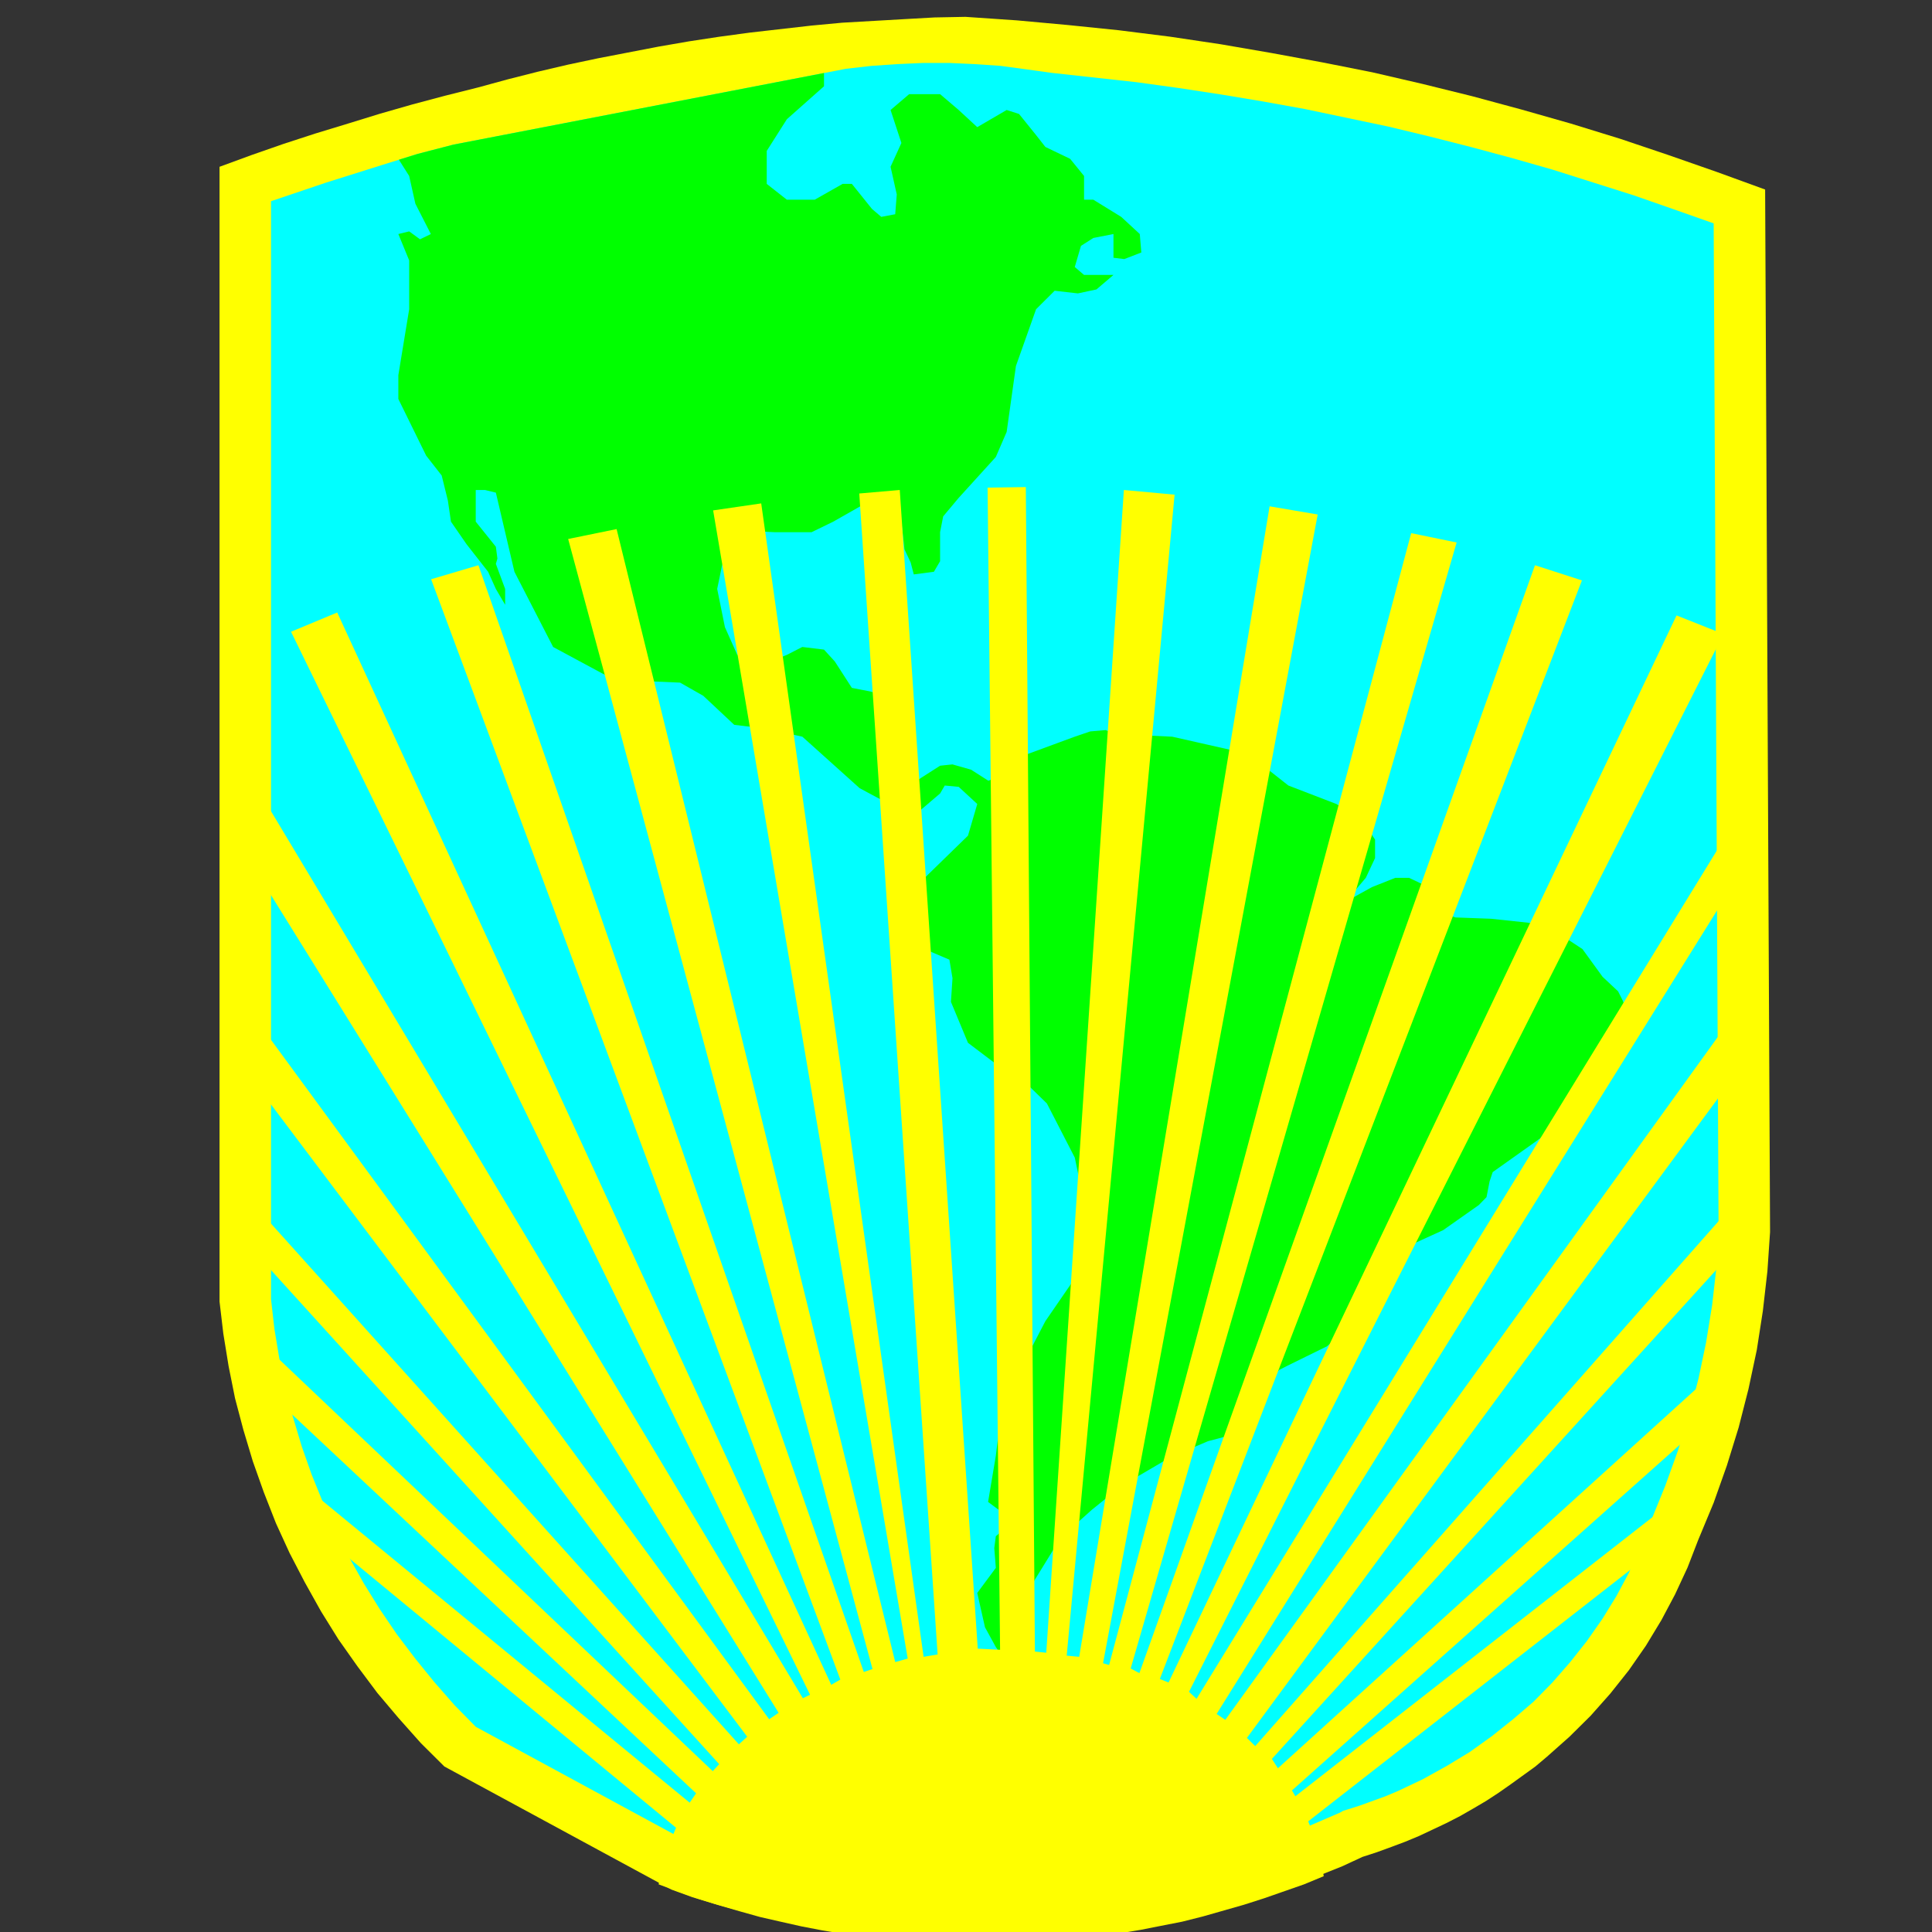 <?xml version="1.0" encoding="UTF-8" standalone="no"?>
<!-- Created with Inkscape (http://www.inkscape.org/) -->

<svg
   xmlns:dc="http://purl.org/dc/elements/1.1/"
   xmlns:cc="http://creativecommons.org/ns#"
   xmlns:rdf="http://www.w3.org/1999/02/22-rdf-syntax-ns#"
   xmlns:svg="http://www.w3.org/2000/svg"
   xmlns="http://www.w3.org/2000/svg"
   xmlns:sodipodi="http://sodipodi.sourceforge.net/DTD/sodipodi-0.dtd"
   xmlns:inkscape="http://www.inkscape.org/namespaces/inkscape"
   version="1.1"
   width="150"
   height="150"
   id="svg3210"
   inkscape:version="0.91 r"
   sodipodi:docname="bid.svg">
  <rect width="100%" height="100%" fill="#333333" stroke="none"/>
  <sodipodi:namedview
     pagecolor="#ffffff"
     bordercolor="#666666"
     borderopacity="1"
     objecttolerance="10"
     gridtolerance="10"
     guidetolerance="10"
     inkscape:pageopacity="0"
     inkscape:pageshadow="2"
     inkscape:window-width="975"
     inkscape:window-height="582"
     id="namedview3760"
     showgrid="false"
     inkscape:zoom="0.45555556"
     inkscape:cx="470.30488"
     inkscape:cy="225.63034"
     inkscape:window-x="49"
     inkscape:window-y="18"
     inkscape:window-maximized="1"
     inkscape:current-layer="svg3210"
     inkscape:showpageshadow="true"
     showborder="true"
     borderlayer="true" />
  <defs
     id="defs3212" />
  <g
     id="g4591"
     transform="matrix(0.375,0,0,0.374,-72.896,-75.225)"
     inkscape:export-xdpi="90.000008"
     inkscape:export-ydpi="90.000008">
    <g
       transform="matrix(0.805,0,0,0.785,103.648,182.069)"
       id="g4057">
      <path
         d="m 360.977,28.742 13.241,0.93 13.144,1.234 13.144,1.386 13.145,1.699 13.044,2.003 13.049,2.316 13.044,2.468 12.854,2.624 12.949,3.085 12.754,3.241 12.754,3.546 12.658,3.706 12.654,4.01 12.463,4.319 12.463,4.475 12.363,4.627 1.267,275.704 -0.681,10.341 -1.167,10.489 -1.562,10.336 -2.139,10.336 -2.533,10.184 -3.019,10.028 -3.405,9.876 -3.991,9.872 -2.728,7.252 -3.21,7.099 -3.505,6.787 -3.995,6.787 -4.381,6.482 -4.768,6.17 -5.062,5.865 -5.453,5.553 -5.744,5.244 -3.019,2.624 -6.234,4.627 -3.21,2.316 -3.214,2.159 -3.31,2.007 -3.405,2.003 -3.505,1.851 -7.01,3.398 -3.605,1.542 -3.601,1.386 -3.7,1.39 -3.7,1.234 -5.158,2.468 -10.515,4.319 -5.357,2.007 -5.453,1.851 -5.353,1.851 -5.548,1.542 -5.453,1.542 -5.548,1.234 -5.649,1.234 -5.549,1.082 -5.647,0.925 -5.647,0.773 -5.744,0.617 -5.647,0.461 -5.744,0.308 -5.647,0.308 -5.744,0 -11.391,-0.308 -5.744,-0.308 -11.294,-1.234 -5.647,-0.769 -5.647,-0.925 -5.647,-1.082 -5.55,-1.082 -5.55,-1.386 -5.55,-1.542 -5.452,-1.542 -5.452,-1.699 -5.355,-2.007 -58.417,-32.552 -6.036,-6.17 -5.744,-6.635 -5.452,-6.635 -5.16,-7.099 -4.868,-7.095 -4.479,-7.408 -4.187,-7.712 -3.894,-7.712 -3.505,-7.869 -3.116,-8.177 -2.823,-8.177 -2.434,-8.333 -2.142,-8.329 -1.655,-8.486 -1.363,-8.642 -0.974,-8.486 0,-300.083 8.178,-3.085 8.178,-2.933 8.276,-2.776 8.373,-2.62 8.275,-2.624 8.373,-2.468 8.47,-2.316 8.373,-2.159 7.692,-2.159 7.691,-2.007 7.691,-1.851 7.789,-1.695 15.577,-3.089 7.789,-1.386 7.886,-1.234 7.789,-1.082 15.772,-1.851 7.984,-0.769 15.773,-0.93 7.984,-0.461 7.886,-0.156 z"
         id="path3022"
         style="fill:#ffff00;stroke:none"
         inkscape:connector-curvature="0" />
      <path
         d="m 330.308,42.476 6.621,-0.773 6.621,-0.461 6.621,-0.308 6.62,0 6.621,0.308 6.621,0.461 6.621,0.925 6.523,0.925 21.809,2.468 10.905,1.547 10.806,1.695 10.806,1.851 10.81,2.007 21.417,4.627 10.615,2.624 10.611,2.776 10.611,2.933 10.515,3.085 20.835,6.787 10.32,3.702 10.225,3.706 1.267,266.445 -0.586,9.876 -1.071,9.72 -1.557,9.876 -1.948,9.563 -2.434,9.567 -2.824,9.411 -3.31,9.411 -3.601,9.103 -0.39,0.925 -2.533,6.478 -2.824,6.482 -3.21,6.17 -3.605,6.018 -3.991,5.861 -4.282,5.557 -4.577,5.401 -4.867,5.088 -5.258,4.631 -5.453,4.471 -5.648,4.167 -5.939,3.702 -6.229,3.55 -6.329,3.085 -3.214,1.39 -6.62,2.468 -3.31,1.082 -0.976,0.308 -0.777,0.461 -9.735,4.319 -4.967,2.007 -4.967,1.851 -5.062,1.851 -5.158,1.542 -5.062,1.542 -5.162,1.39 -5.258,1.234 -5.16,1.082 -5.257,1.078 -5.258,0.773 -5.355,0.769 -5.258,0.617 -5.354,0.465 -10.71,0.617 -10.71,0 -5.257,-0.156 -5.355,-0.461 -5.355,-0.308 -5.355,-0.617 -10.515,-1.542 -10.515,-2.159 -5.16,-1.234 -10.32,-2.781 -5.16,-1.695 -4.965,-1.699 -55.885,-31.166 -5.452,-5.709 -5.258,-6.17 -4.868,-6.17 -4.771,-6.482 -4.381,-6.635 -4.089,-6.787 -3.797,-6.943 -3.505,-7.095 -3.213,-7.408 -2.921,-7.404 -2.532,-7.408 -2.239,-7.712 -1.947,-7.716 -1.557,-7.712 -1.266,-7.869 -0.876,-7.869 0,-290.364 14.214,-4.936 14.312,-4.627 9.152,-2.933 9.249,-2.468 100.963,-20.056 z"
         id="path3024"
         style="fill:#00ffff;stroke:none"
         inkscape:connector-curvature="0" />
      <path
         d="m 215.317,66.53 4.779,-1.53 9.249,-2.468 95.305,-18.933 0,3.504 -9.555,8.72 -5.175,8.374 0,8.724 5.175,4.183 7.166,0 7.166,-4.183 2.388,0 5.176,6.626 2.388,2.094 3.583,-0.695 0.398,-5.236 -1.593,-7.326 2.787,-6.281 -2.787,-8.724 4.778,-4.187 7.963,0 4.777,4.187 4.777,4.537 7.564,-4.537 3.184,1.049 4.38,5.582 2.388,3.138 6.37,3.142 3.583,4.537 0,6.277 2.388,0 7.167,4.537 4.777,4.537 0.398,4.882 -4.379,1.744 -2.787,-0.346 0,-6.281 -5.176,1.045 -3.184,2.094 -1.593,5.586 2.389,2.094 7.564,0 -4.379,3.838 -4.778,1.045 -5.972,-0.699 -4.777,4.886 -5.176,15.001 -2.389,17.448 -2.787,6.626 -9.555,10.818 -3.981,4.886 -0.796,4.183 0,7.679 -1.593,2.789 -5.175,0.699 -0.796,-3.142 -1.593,-3.488 -0.796,-7.326 -5.176,-4.187 -5.175,0 -7.166,4.187 -5.574,2.789 -9.554,0 -6.768,-0.346 -5.176,3.138 -1.592,6.281 -1.194,5.931 1.99,10.118 3.185,7.326 7.564,2.094 5.175,-2.094 3.981,-2.094 5.574,0.699 2.787,3.138 4.379,6.98 5.176,1.045 3.981,2.094 0,4.187 -1.593,7.33 0,6.976 2.388,3.838 4.778,0.35 7.963,-5.236 3.185,-0.346 4.777,1.394 4.459,2.933 1.911,-0.839 2.787,-4.187 17.517,-6.63 3.981,-1.394 3.982,-0.35 2.388,1.049 -1.194,2.789 1.194,2.793 1.593,-3.488 5.972,-1.744 7.164,0.346 19.511,4.537 5.175,4.187 5.175,4.187 12.343,4.886 6.371,3.838 3.58,5.582 0,4.882 -2.388,5.236 -5.175,6.281 6.769,-3.838 5.972,-2.443 3.58,0 3.584,1.744 2.787,5.931 2.388,1.744 3.185,1.045 9.157,0.35 9.556,1.049 5.175,1.045 8.759,5.931 5.175,7.33 3.983,3.838 1.196,2.439 0.793,2.094 -5.573,16.05 -1.989,3.838 -8.36,9.773 -3.983,3.138 -14.332,10.468 -0.797,2.443 -0.793,4.183 -1.993,2.098 -9.157,6.626 -11.147,5.232 -1.989,1.398 -1.591,3.138 -1.994,4.187 -0.797,1.394 -10.748,13.96 -1.591,1.394 -10.353,5.232 -1.989,1.049 -3.185,3.488 -1.989,3.488 0,3.488 -0.797,3.142 -1.989,1.744 -3.983,1.744 -6.371,1.744 -9.552,4.187 -12.741,7.675 -7.565,6.281 -7.962,7.326 -8.361,13.96 -3.184,9.419 0,13.257 -5.175,-7.675 -2.787,-5.232 -1.991,-9.074 4.778,-6.63 -0.398,-5.232 0.398,-3.138 2.787,-2.443 5.176,-4.187 -6.768,0 -3.185,-2.443 1.991,-12.212 1.194,-10.118 6.768,-16.05 4.777,-9.419 6.769,-10.118 3.185,-7.326 0.796,-9.423 -1.194,-6.626 -1.99,-9.769 -7.166,-14.306 -5.573,-5.582 -7.564,-4.886 -7.166,-5.582 -4.379,-10.818 0.398,-6.277 -0.797,-4.886 -4.777,-2.094 -3.184,-3.488 -2.389,-7.33 1.194,-4.533 2.787,-4.187 11.148,-11.167 2.388,-8.37 -4.777,-4.537 -3.583,-0.35 -1.194,2.094 -5.175,4.537 -2.389,0.346 -2.389,-0.346 -10.749,-5.931 -14.73,-13.611 -9.156,-2.094 -8.361,-1.045 -7.962,-7.675 -5.972,-3.488 -7.962,-0.35 -9.555,-0.699 -15.128,-8.374 -9.953,-19.887 -4.777,-20.932 -2.787,-0.699 -2.389,0 0,4.187 0,4.187 5.175,6.63 0.398,3.138 -0.398,1.394 2.388,6.63 0,4.187 -2.388,-4.187 -1.991,-4.537 -5.573,-7.326 -3.981,-5.931 -0.797,-5.582 -1.592,-6.63 0,0 -3.981,-5.232 -7.166,-15.005 0,-6.281 2.787,-17.444 0,-5.582 0,-7.33 -2.787,-6.976 2.787,-0.699 2.787,2.094 2.787,-1.394 -3.981,-8.025 -1.593,-7.326 -2.638,-4.298 z"
         id="path3028"
         style="fill:#00ff00;stroke:none"
         inkscape:connector-curvature="0" />
      <path
         d="m 387.07,462.126 3.213,0.308 48.971,-304.246 12.368,2.159 -55.205,303.785 1.557,0.461 77.693,-299.31 11.686,2.468 -83.829,297.767 2.239,1.234 101.74,-292.984 12.073,4.01 -108.555,290.516 2.239,0.93 130.657,-282.186 12.073,4.936 -137.472,279.719 1.948,1.851 141.272,-236.826 1.167,14.195 -137.281,226.642 2.238,1.542 132.023,-188.224 2.728,12.652 -129.199,180.356 2.143,2.159 127.542,-148.573 2.043,10.18 -125.303,141.786 1.557,2.468 115.959,-108.153 -1.557,12.5 -110.797,101.518 0.876,1.542 102.52,-82.388 -11.196,18.361 -88.014,70.661 1.362,3.55 1.071,3.546 0.876,3.702 0.681,3.706 -5.062,2.159 -10.32,3.702 -5.162,1.699 -10.515,3.085 -5.353,1.386 -10.71,2.164 -5.452,0.925 -5.355,0.769 -5.452,0.773 -10.905,0.925 -5.55,0.308 -5.452,0.152 -5.452,0 -5.55,-0.152 -5.452,-0.308 -10.905,-0.925 -5.452,-0.617 -5.452,-0.773 -5.355,-0.925 -5.452,-1.078 -5.355,-1.238 -5.258,-1.234 -5.355,-1.542 -5.16,-1.542 -5.258,-1.695 -5.16,-1.855 -5.16,-2.003 0.779,-3.858 0.973,-3.702 1.266,-3.858 1.46,-3.55 -86.457,-73.285 -10.807,-18.514 100.769,85.168 1.655,-2.472 -110.408,-106.454 -1.266,-12.652 115.957,113.245 1.655,-1.851 -125.498,-142.251 1.947,-10.18 128.614,147.187 2.142,-2.007 -130.074,-177.579 1.169,-15.737 134.553,188.689 2.434,-1.699 -137.863,-228.34 3.116,-17.28 140.979,241.762 1.85,-0.925 -133.482,-281.105 11.878,-5.092 127.056,283.577 2.337,-1.39 -105.247,-290.981 12.17,-3.702 99.114,292.675 2.239,-0.769 -78.278,-298.849 12.462,-2.62 71.657,299.618 3.213,-0.925 -50.044,-303.633 12.365,-1.851 41.768,305.019 3.603,-0.617 -20.154,-307.022 10.418,-0.925 20.056,306.405 2.921,0.156 2.824,0.152 -3.213,-307.335 9.833,-0.152 2.337,307.952 2.921,0.308 19.959,-307.487 13.046,1.234 -27.748,307.022 z"
         id="path3030"
         style="fill:#ffff00;stroke:none"
         inkscape:connector-curvature="0" />
    </g>
    <rect
       y="203.659"
       x="195.951"
       height="400"
       width="400"
       id="rect3789"
       style="fill:none;fill-opacity:1" />
  </g>
</svg>

